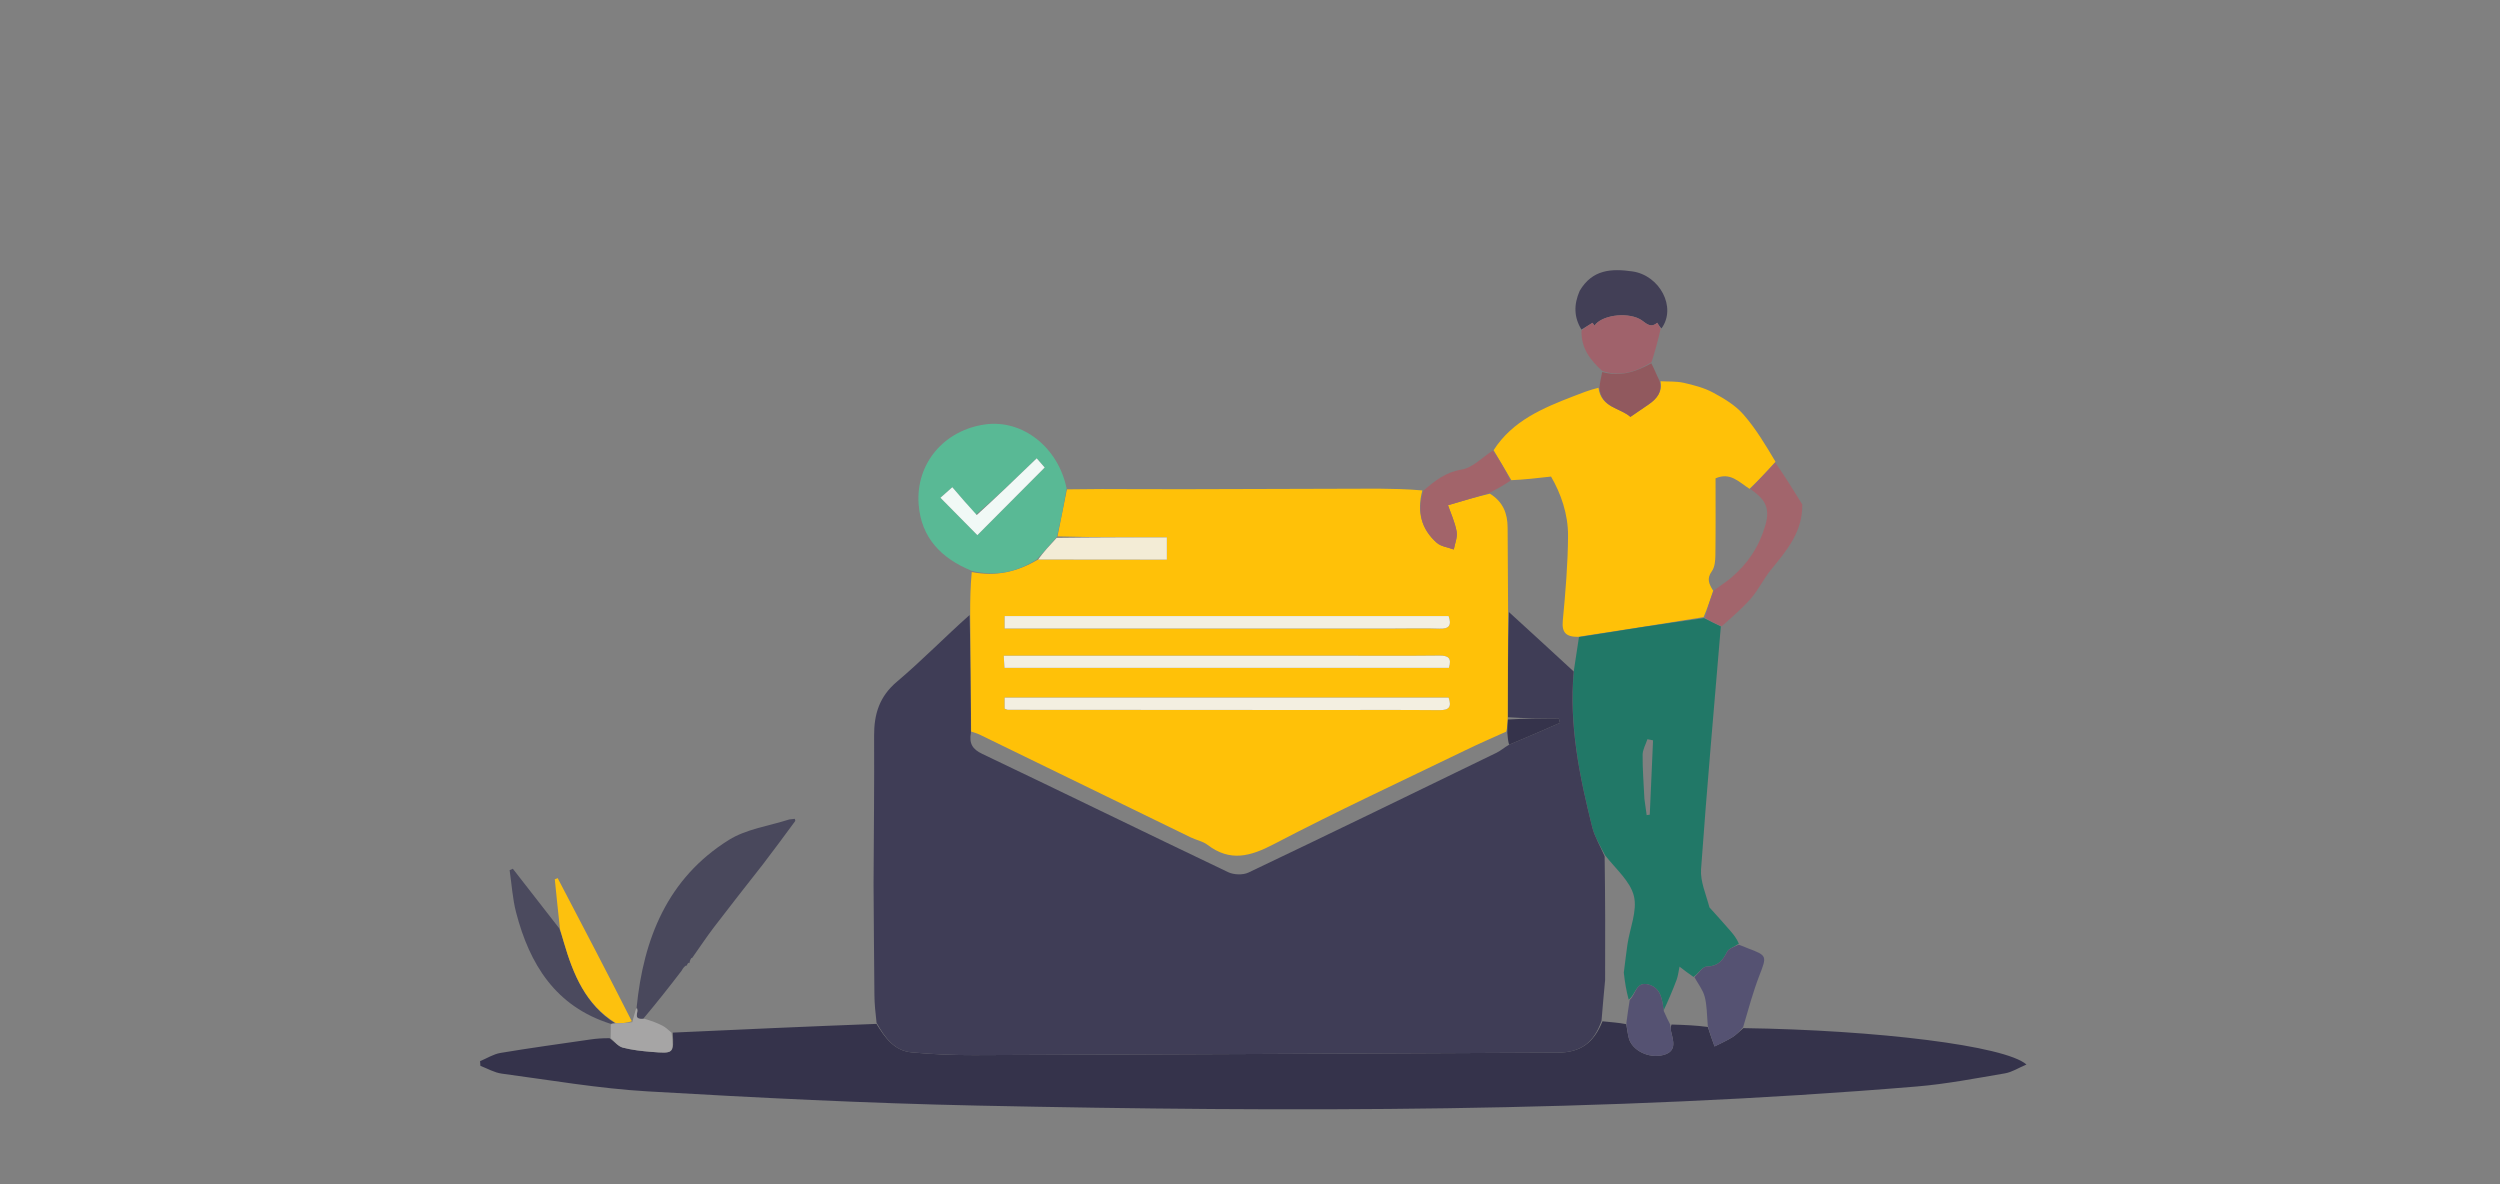 <svg version="1.1" id="Layer_1" xmlns="http://www.w3.org/2000/svg" xmlns:xlink="http://www.w3.org/1999/xlink" x="0px" y="0px"
	 width="100%" viewBox="0 0 950 450" enable-background="new 0 0 950 450" xml:space="preserve">

<rect x="0" y="0" width="950" height="450" fill="#808080" stroke="none"/>

<path fill="#35334B" opacity="1" stroke="none" 
	d="
M662.466,390.686 
	C713.166,391.412 761.969,397.364 770.055,404.517 
	C767.029,405.798 764.556,407.423 761.883,407.876 
	C750.739,409.764 739.589,411.932 728.347,412.867 
	C609.504,422.762 490.431,422.608 371.342,420.123 
	C329.564,419.251 287.795,417.153 246.074,414.723 
	C227.523,413.642 209.09,410.432 190.633,407.971 
	C187.86,407.602 185.245,406.039 182.557,405.028 
	C182.514,404.432 182.471,403.836 182.428,403.24 
	C185.014,402.165 187.51,400.558 190.201,400.109 
	C201.512,398.22 212.88,396.663 224.231,395.018 
	C226.536,394.684 228.862,394.491 231.63,394.519 
	C233.601,395.94 234.97,397.652 236.669,398.092 
	C240.167,399 243.826,399.404 247.445,399.7 
	C256.081,400.407 256.087,400.333 255.66,392.39 
	C281.663,391.197 307.214,390.043 333.062,389.075 
	C336.34,394.44 339.905,399.269 346.306,399.884 
	C354.218,400.644 362.203,400.973 370.154,400.946 
	C444.066,400.697 517.977,400.328 591.889,400.004 
	C600.577,399.966 605.614,396.342 608.948,388.088 
	C612.193,388.436 615.065,388.6 617.968,389.182 
	C618.308,391.225 618.531,392.871 618.941,394.469 
	C620.134,399.117 626.586,402.444 632.228,400.859 
	C637.354,399.419 635.81,395.406 634.993,391.839 
	C634.808,391.033 634.8,390.186 635.196,389.323 
	C640.104,389.464 644.527,389.64 648.968,390.243 
	C649.836,392.999 650.685,395.328 651.535,397.656 
	C653.788,396.507 656.123,395.49 658.268,394.165 
	C659.799,393.219 661.076,391.86 662.466,390.686 
z"/>

<path fill="#FFC108" opacity="1" stroke="none" 
	d="
M567.573,171.071 
	C574.77,159.835 586.323,155.058 598.038,150.517 
	C601,149.369 603.953,148.197 607.413,147.356 
	C608.434,155.005 615.715,154.967 619.553,158.417 
	C621.944,156.784 624.279,155.217 626.586,153.609 
	C629.618,151.495 631.758,148.91 630.996,144.872 
	C633.945,145.041 636.98,144.83 639.824,145.47 
	C643.659,146.334 647.606,147.371 651.031,149.214 
	C655.144,151.426 659.411,153.989 662.437,157.432 
	C667.155,162.8 670.884,169.037 674.686,175.457 
	C671.274,179.282 668.207,182.557 664.816,185.756 
	C660.78,183.174 657.513,179.309 651.909,181.768 
	C651.909,191.401 651.981,201.159 651.851,210.913 
	C651.823,212.994 651.639,215.482 650.509,217.05 
	C648.445,219.914 649.42,221.937 651.001,224.459 
	C649.815,227.981 648.808,231.194 647.37,234.5 
	C631.296,237.087 615.652,239.581 599.604,242.008 
	C594.993,241.99 593.435,240.299 593.865,235.786 
	C594.881,225.106 595.79,214.374 595.857,203.658 
	C595.91,195.35 593.126,187.523 589.398,181.097 
	C583.818,181.73 579.125,182.263 574.3,182.467 
	C571.97,178.449 569.771,174.76 567.573,171.071 
z"/>
<path fill="#217867" opacity="1" stroke="none" 
	d="
M600.008,242.075 
	C615.652,239.581 631.296,237.087 647.515,234.878 
	C650.033,236.122 651.975,237.079 653.917,238.037 
	C651.349,268.778 648.602,299.506 646.403,330.273 
	C646.069,334.95 648.276,339.808 649.587,344.804 
	C652.407,347.904 654.966,350.767 657.484,353.665 
	C658.774,355.149 659.992,356.695 660.771,358.6 
	C658.921,359.87 656.914,360.438 656.286,361.695 
	C654.614,365.041 652.798,367.225 648.556,367.293 
	C646.974,367.319 645.433,369.903 643.535,371.24 
	C641.585,369.917 639.974,368.673 638.226,367.323 
	C637.817,369.212 637.66,370.882 637.089,372.395 
	C635.566,376.43 633.865,380.397 632.171,383.973 
	C631.634,379.578 631.088,375.463 626.504,374.139 
	C621.654,372.737 621.651,377.931 618.897,379.858 
	C617.977,376.508 617.457,373.256 617.043,369.602 
	C617.571,365.745 617.914,362.277 618.433,358.836 
	C619.365,352.666 622.248,346.06 620.879,340.479 
	C619.492,334.823 613.946,330.188 609.893,324.954 
	C608.028,321.322 605.956,317.977 605.046,314.341 
	C600.19,294.936 596.191,275.392 598.075,254.76 
	C598.757,250.252 599.382,246.163 600.008,242.075 
M624.874,303.56 
	C625.16,305.62 625.446,307.681 625.732,309.741 
	C626.125,309.689 626.518,309.638 626.911,309.586 
	C627.327,300.167 627.744,290.749 628.16,281.33 
	C627.449,281.183 626.738,281.037 626.027,280.89 
	C625.382,282.867 624.213,284.838 624.193,286.821 
	C624.141,292.105 624.584,297.394 624.874,303.56 
z"/>
<path fill="#49485C" opacity="1" stroke="none" 
	d="
M302.02,311.154 
	C302.073,311.344 302.181,311.496 302.217,311.944 
	C298.091,317.604 294.09,322.929 289.953,328.383 
	C283.614,336.481 277.355,344.408 271.233,352.44 
	C268.36,356.209 265.752,360.181 263.014,364.032 
	C263.003,364.002 263.065,364.01 262.711,364.077 
	C262.217,364.762 262.077,365.38 261.968,365.999 
	C261.999,366 261.984,365.939 261.644,365.865 
	C261.187,366.198 261.071,366.606 260.983,367.013 
	C261.012,367.012 261.007,366.955 260.733,366.853 
	C260,367.33 259.54,367.908 259.021,368.852 
	C254.243,375.138 249.524,381.059 244.474,387.089 
	C239.732,387.703 243.349,383.995 241.909,382.941 
	C244.507,356.675 253.658,333.739 276.969,319.172 
	C283.469,315.111 291.781,313.949 299.963,311.385 
	C301.116,311.26 301.568,311.207 302.02,311.154 
z"/>
<path fill="#A2656C" opacity="1" stroke="none" 
	d="
M654.27,237.97 
	C651.975,237.079 650.033,236.122 647.945,234.786 
	C648.808,231.194 649.815,227.981 651.31,224.328 
	C653.818,222.452 655.96,221.157 657.837,219.552 
	C664.074,214.219 668.327,208.054 670.8,199.727 
	C673.012,192.281 669.968,189.249 665.14,185.832 
	C668.207,182.557 671.274,179.282 674.628,175.806 
	C678.172,180.863 681.427,186.12 684.871,191.684 
	C685.02,202.111 678.952,209.204 673.007,216.454 
	C670.215,219.859 668.302,223.997 665.434,227.323 
	C662.153,231.128 658.254,234.4 654.27,237.97 
z"/>
<path fill="#4B4A5E" opacity="1" stroke="none" 
	d="
M231.981,389.029 
	C211.142,382.442 201.243,366.488 196.107,346.683 
	C194.757,341.477 194.443,336.002 193.653,330.65 
	C194.062,330.475 194.472,330.299 194.881,330.123 
	C200.624,337.494 206.367,344.864 212.496,352.754 
	C213.337,354.857 213.784,356.443 214.246,358.026 
	C217.824,370.278 222.552,381.79 233.781,388.869 
	C232.939,388.92 232.46,388.974 231.981,389.029 
z"/>
<path fill="#555272" opacity="1" stroke="none" 
	d="
M643.874,371.32 
	C645.433,369.903 646.974,367.319 648.556,367.293 
	C652.798,367.225 654.614,365.041 656.286,361.695 
	C656.914,360.438 658.921,359.87 660.689,358.981 
	C662.108,359.434 663.116,359.952 664.17,360.345 
	C671.547,363.099 671.425,363.308 668.629,370.527 
	C666.171,376.875 664.387,383.484 662.385,390.332 
	C661.076,391.86 659.799,393.219 658.268,394.165 
	C656.123,395.49 653.788,396.507 651.535,397.656 
	C650.685,395.328 649.836,392.999 648.963,389.815 
	C648.594,385.529 648.656,381.989 647.774,378.702 
	C647.071,376.081 645.217,373.769 643.874,371.32 
z"/>
<path fill="#423F56" opacity="1" stroke="none" 
	d="
M600.951,125.234 
	C598.09,120.584 597.982,115.776 600.278,110.521 
	C605.098,102.359 612.33,102.005 620.286,103.13 
	C630.699,104.602 637.211,116.79 631.37,124.794 
	C630.579,123.984 630.16,123.317 629.74,122.65 
	C626.88,125.096 625.226,122.344 623.074,121.229 
	C617.732,118.462 608.429,119.926 605.915,123.747 
	C605.66,123.387 605.406,123.027 605.151,122.667 
	C603.751,123.522 602.351,124.378 600.951,125.234 
z"/>
<path fill="#A0626B" opacity="1" stroke="none" 
	d="
M600.968,125.633 
	C602.351,124.378 603.751,123.522 605.151,122.667 
	C605.406,123.027 605.66,123.387 605.915,123.747 
	C608.429,119.926 617.732,118.462 623.074,121.229 
	C625.226,122.344 626.88,125.096 629.74,122.65 
	C630.16,123.317 630.579,123.984 631.04,124.989 
	C630.041,129.303 628.999,133.278 627.548,137.674 
	C621.432,141.464 615.471,143.23 608.875,140.979 
	C604.439,136.951 600.804,132.499 600.968,125.633 
z"/>
<path fill="#FDC10E" opacity="1" stroke="none" 
	d="
M234.145,388.872 
	C222.552,381.79 217.824,370.278 214.246,358.026 
	C213.784,356.443 213.337,354.857 212.799,353.091 
	C212.085,346.649 211.454,340.389 210.824,334.128 
	C211.19,333.985 211.555,333.842 211.921,333.699 
	C221.304,351.612 230.687,369.525 240.086,388.084 
	C238.117,388.777 236.131,388.825 234.145,388.872 
z"/>
<path fill="#91595E" opacity="1" stroke="none" 
	d="
M608.832,141.361 
	C615.471,143.23 621.432,141.464 627.493,138.053 
	C628.665,140.24 629.484,142.468 630.65,144.784 
	C631.758,148.91 629.618,151.495 626.586,153.609 
	C624.279,155.217 621.944,156.784 619.553,158.417 
	C615.715,154.967 608.434,155.005 607.763,147.325 
	C608.002,145.231 608.395,143.487 608.832,141.361 
z"/>
<path fill="#A6A5A5" opacity="1" stroke="none" 
	d="
M233.781,388.869 
	C236.131,388.825 238.117,388.777 240.261,388.417 
	C240.789,386.569 241.158,385.035 241.718,383.22 
	C243.349,383.995 239.732,387.703 244.886,387.143 
	C247.712,387.983 249.857,388.761 251.855,389.817 
	C253.088,390.468 254.098,391.544 255.207,392.429 
	C256.087,400.333 256.081,400.407 247.445,399.7 
	C243.826,399.404 240.167,399 236.669,398.092 
	C234.97,397.652 233.601,395.94 232.042,394.454 
	C232.061,392.632 232.12,391.16 232.08,389.359 
	C232.46,388.974 232.939,388.92 233.781,388.869 
z"/>

<path fill="#3F3D56" opacity="1" stroke="none" 
	d="
M598.02,255.179 
	C596.191,275.392 600.19,294.936 605.046,314.341 
	C605.956,317.977 608.028,321.322 609.762,325.399 
	C609.99,341.332 610.019,356.667 609.944,372.405 
	C609.419,377.839 608.997,382.872 608.574,387.904 
	C605.614,396.342 600.577,399.966 591.889,400.004 
	C517.977,400.328 444.066,400.697 370.154,400.946 
	C362.203,400.973 354.218,400.644 346.306,399.884 
	C339.905,399.269 336.34,394.44 333.097,388.66 
	C332.643,384.763 332.316,381.469 332.279,378.172 
	C332.124,364.117 332.054,350.06 331.953,336.004 
	C332.041,317.215 332.255,298.425 332.16,279.637 
	C332.118,271.409 334.135,264.696 340.832,259.041 
	C350.346,251.006 359.067,242.033 368.436,233.707 
	C368.839,248.63 368.933,263.308 368.946,278.408 
	C368.218,282.581 369.533,284.698 373.229,286.46 
	C404.431,301.338 435.478,316.54 466.68,331.417 
	C468.838,332.445 472.304,332.576 474.42,331.568 
	C505.926,316.557 537.312,301.295 568.701,286.04 
	C570.285,285.27 571.637,284.024 573.469,282.993 
	C580.159,280.218 586.478,277.448 592.797,274.679 
	C592.636,274.121 592.476,273.563 592.315,273.006 
	C585.906,273.006 579.498,273.006 573.006,272.543 
	C572.975,258.853 573.029,245.626 573.391,232.58 
	C581.806,240.234 589.913,247.706 598.02,255.179 
z"/>
<path fill="#FFC108" opacity="1" stroke="none" 
	d="
M573.082,232.398 
	C573.029,245.626 572.975,258.853 572.927,272.951 
	C572.852,275.203 572.772,276.583 572.352,278.019 
	C566.89,280.442 561.73,282.73 556.654,285.191 
	C532.437,296.931 507.997,308.248 484.165,320.726 
	C475.125,325.46 467.465,327.596 458.841,321.032 
	C457.05,319.669 454.582,319.228 452.497,318.214 
	C425.754,305.207 399.026,292.17 372.283,279.161 
	C371.252,278.659 370.115,278.373 369.028,277.986 
	C368.933,263.308 368.839,248.63 368.662,233.492 
	C368.66,227.974 368.74,222.916 369.266,217.388 
	C378.475,219.175 386.507,217.348 394.479,212.622 
	C411.046,212.671 427.146,212.671 443.405,212.671 
	C443.405,209.625 443.405,207.223 443.405,204.203 
	C429.309,204.203 415.525,204.203 401.846,203.828 
	C403.109,197.62 404.266,191.786 405.422,185.953 
	C409.574,185.905 413.725,185.857 418.8,185.831 
	C430.694,185.867 441.664,185.912 452.634,185.889 
	C476.398,185.84 500.163,185.756 523.927,185.686 
	C529.315,185.76 534.702,185.834 540.495,186.366 
	C538.334,194.406 540.059,201.012 545.954,206.253 
	C547.586,207.704 550.254,207.991 552.446,208.812 
	C552.855,206.527 553.921,204.121 553.525,201.986 
	C552.855,198.379 551.261,194.942 550.244,191.985 
	C555.837,190.336 560.845,188.859 566.172,187.598 
	C571.219,190.737 572.876,195.184 572.894,200.506 
	C572.928,211.137 573.016,221.767 573.082,232.398 
M530.5,238.831 
	C535.999,238.831 541.505,238.678 546.996,238.884 
	C550.783,239.025 551.645,237.554 550.487,234.112 
	C494.215,234.112 438.116,234.112 381.755,234.112 
	C381.755,235.698 381.755,237.066 381.755,238.831 
	C431.238,238.831 480.369,238.831 530.5,238.831 
M509.5,249.183 
	C466.915,249.183 424.33,249.183 381.419,249.183 
	C381.542,251.195 381.618,252.447 381.699,253.777 
	C438.249,253.777 494.477,253.777 550.584,253.777 
	C551.747,250.034 550.315,249.092 546.995,249.129 
	C534.831,249.266 522.665,249.183 509.5,249.183 
M502.5,269.803 
	C517.331,269.803 532.162,269.723 546.991,269.858 
	C550.744,269.892 551.672,268.56 550.471,265.095 
	C494.211,265.095 438.117,265.095 381.759,265.095 
	C381.759,266.679 381.759,268.043 381.759,269.288 
	C382.417,269.525 382.721,269.731 383.025,269.731 
	C422.517,269.765 462.008,269.783 502.5,269.803 
z"/>

<path fill="#59B995" opacity="1" stroke="none" 
	d="
M405.305,185.572 
	C404.266,191.786 403.109,197.62 401.621,204.026 
	C398.864,207.257 396.438,209.915 394.012,212.573 
	C386.507,217.348 378.475,219.175 369.278,216.916 
	C357.604,212.16 350.052,204.302 349.09,191.715 
	C347.902,176.152 358.768,163.398 374.448,161.27 
	C388.54,159.356 402.061,169.879 405.305,185.572 
M370.841,195.587 
	C367.931,192.198 365.021,188.808 361.878,185.146 
	C359.38,187.367 358.077,188.525 357.371,189.153 
	C362.578,194.423 367.21,199.11 371.4,203.351 
	C379.641,195.072 388.152,186.523 396.98,177.655 
	C396.243,176.807 395.185,175.59 393.947,174.167 
	C386.043,181.795 378.77,188.815 370.841,195.587 
z"/>
<path fill="#A2646A" opacity="1" stroke="none" 
	d="
M565.854,187.382 
	C560.845,188.859 555.837,190.336 550.244,191.985 
	C551.261,194.942 552.855,198.379 553.525,201.986 
	C553.921,204.121 552.855,206.527 552.446,208.812 
	C550.254,207.991 547.586,207.704 545.954,206.253 
	C540.059,201.012 538.334,194.406 540.963,186.413 
	C545.357,182.578 549.462,179.381 555.481,178.418 
	C559.601,177.759 563.196,173.815 567.3,171.206 
	C569.771,174.76 571.97,178.449 573.968,182.665 
	C571.129,184.589 568.492,185.985 565.854,187.382 
z"/>
<path fill="#555272" opacity="1" stroke="none" 
	d="
M619.297,379.957 
	C621.651,377.931 621.654,372.737 626.504,374.139 
	C631.088,375.463 631.634,379.578 632.264,384.26 
	C633.184,386.429 633.947,387.894 634.71,389.358 
	C634.8,390.186 634.808,391.033 634.993,391.839 
	C635.81,395.406 637.354,399.419 632.228,400.859 
	C626.586,402.444 620.134,399.117 618.941,394.469 
	C618.531,392.871 618.308,391.225 618.016,388.781 
	C618.454,385.294 618.875,382.625 619.297,379.957 
z"/>

<path fill="#35334B" opacity="1" stroke="none" 
	d="
M573.469,282.993 
	C573.022,281.596 572.946,280.193 572.782,278.376 
	C572.772,276.583 572.852,275.203 573.01,273.414 
	C579.498,273.006 585.906,273.006 592.315,273.006 
	C592.476,273.563 592.636,274.121 592.797,274.679 
	C586.478,277.448 580.159,280.218 573.469,282.993 
z"/>
<path fill="#F3EFE1" opacity="1" stroke="none" 
	d="
M530,238.831 
	C480.369,238.831 431.238,238.831 381.755,238.831 
	C381.755,237.066 381.755,235.698 381.755,234.112 
	C438.116,234.112 494.215,234.112 550.487,234.112 
	C551.645,237.554 550.783,239.025 546.996,238.884 
	C541.505,238.678 535.999,238.831 530,238.831 
z"/>
<path fill="#F3EFE1" opacity="1" stroke="none" 
	d="
M510,249.183 
	C522.665,249.183 534.831,249.266 546.995,249.129 
	C550.315,249.092 551.747,250.034 550.584,253.777 
	C494.477,253.777 438.249,253.777 381.699,253.777 
	C381.618,252.447 381.542,251.195 381.419,249.183 
	C424.33,249.183 466.915,249.183 510,249.183 
z"/>
<path fill="#F3EFE1" opacity="1" stroke="none" 
	d="
M502,269.803 
	C462.008,269.783 422.517,269.765 383.025,269.731 
	C382.721,269.731 382.417,269.525 381.759,269.288 
	C381.759,268.043 381.759,266.679 381.759,265.095 
	C438.117,265.095 494.211,265.095 550.471,265.095 
	C551.672,268.56 550.744,269.892 546.991,269.858 
	C532.162,269.723 517.331,269.803 502,269.803 
z"/>
<path fill="#F3ECD6" opacity="1" stroke="none" 
	d="
M394.479,212.622 
	C396.438,209.915 398.864,207.257 401.515,204.401 
	C415.525,204.203 429.309,204.203 443.405,204.203 
	C443.405,207.223 443.405,209.625 443.405,212.671 
	C427.146,212.671 411.046,212.671 394.479,212.622 
z"/>
<path fill="#F1F9F6" opacity="1" stroke="none" 
	d="
M371.168,195.711 
	C378.77,188.815 386.043,181.795 393.947,174.167 
	C395.185,175.59 396.243,176.807 396.98,177.655 
	C388.152,186.523 379.641,195.072 371.4,203.351 
	C367.21,199.11 362.578,194.423 357.371,189.153 
	C358.077,188.525 359.38,187.367 361.878,185.146 
	C365.021,188.808 367.931,192.198 371.168,195.711 
z"/>
</svg>